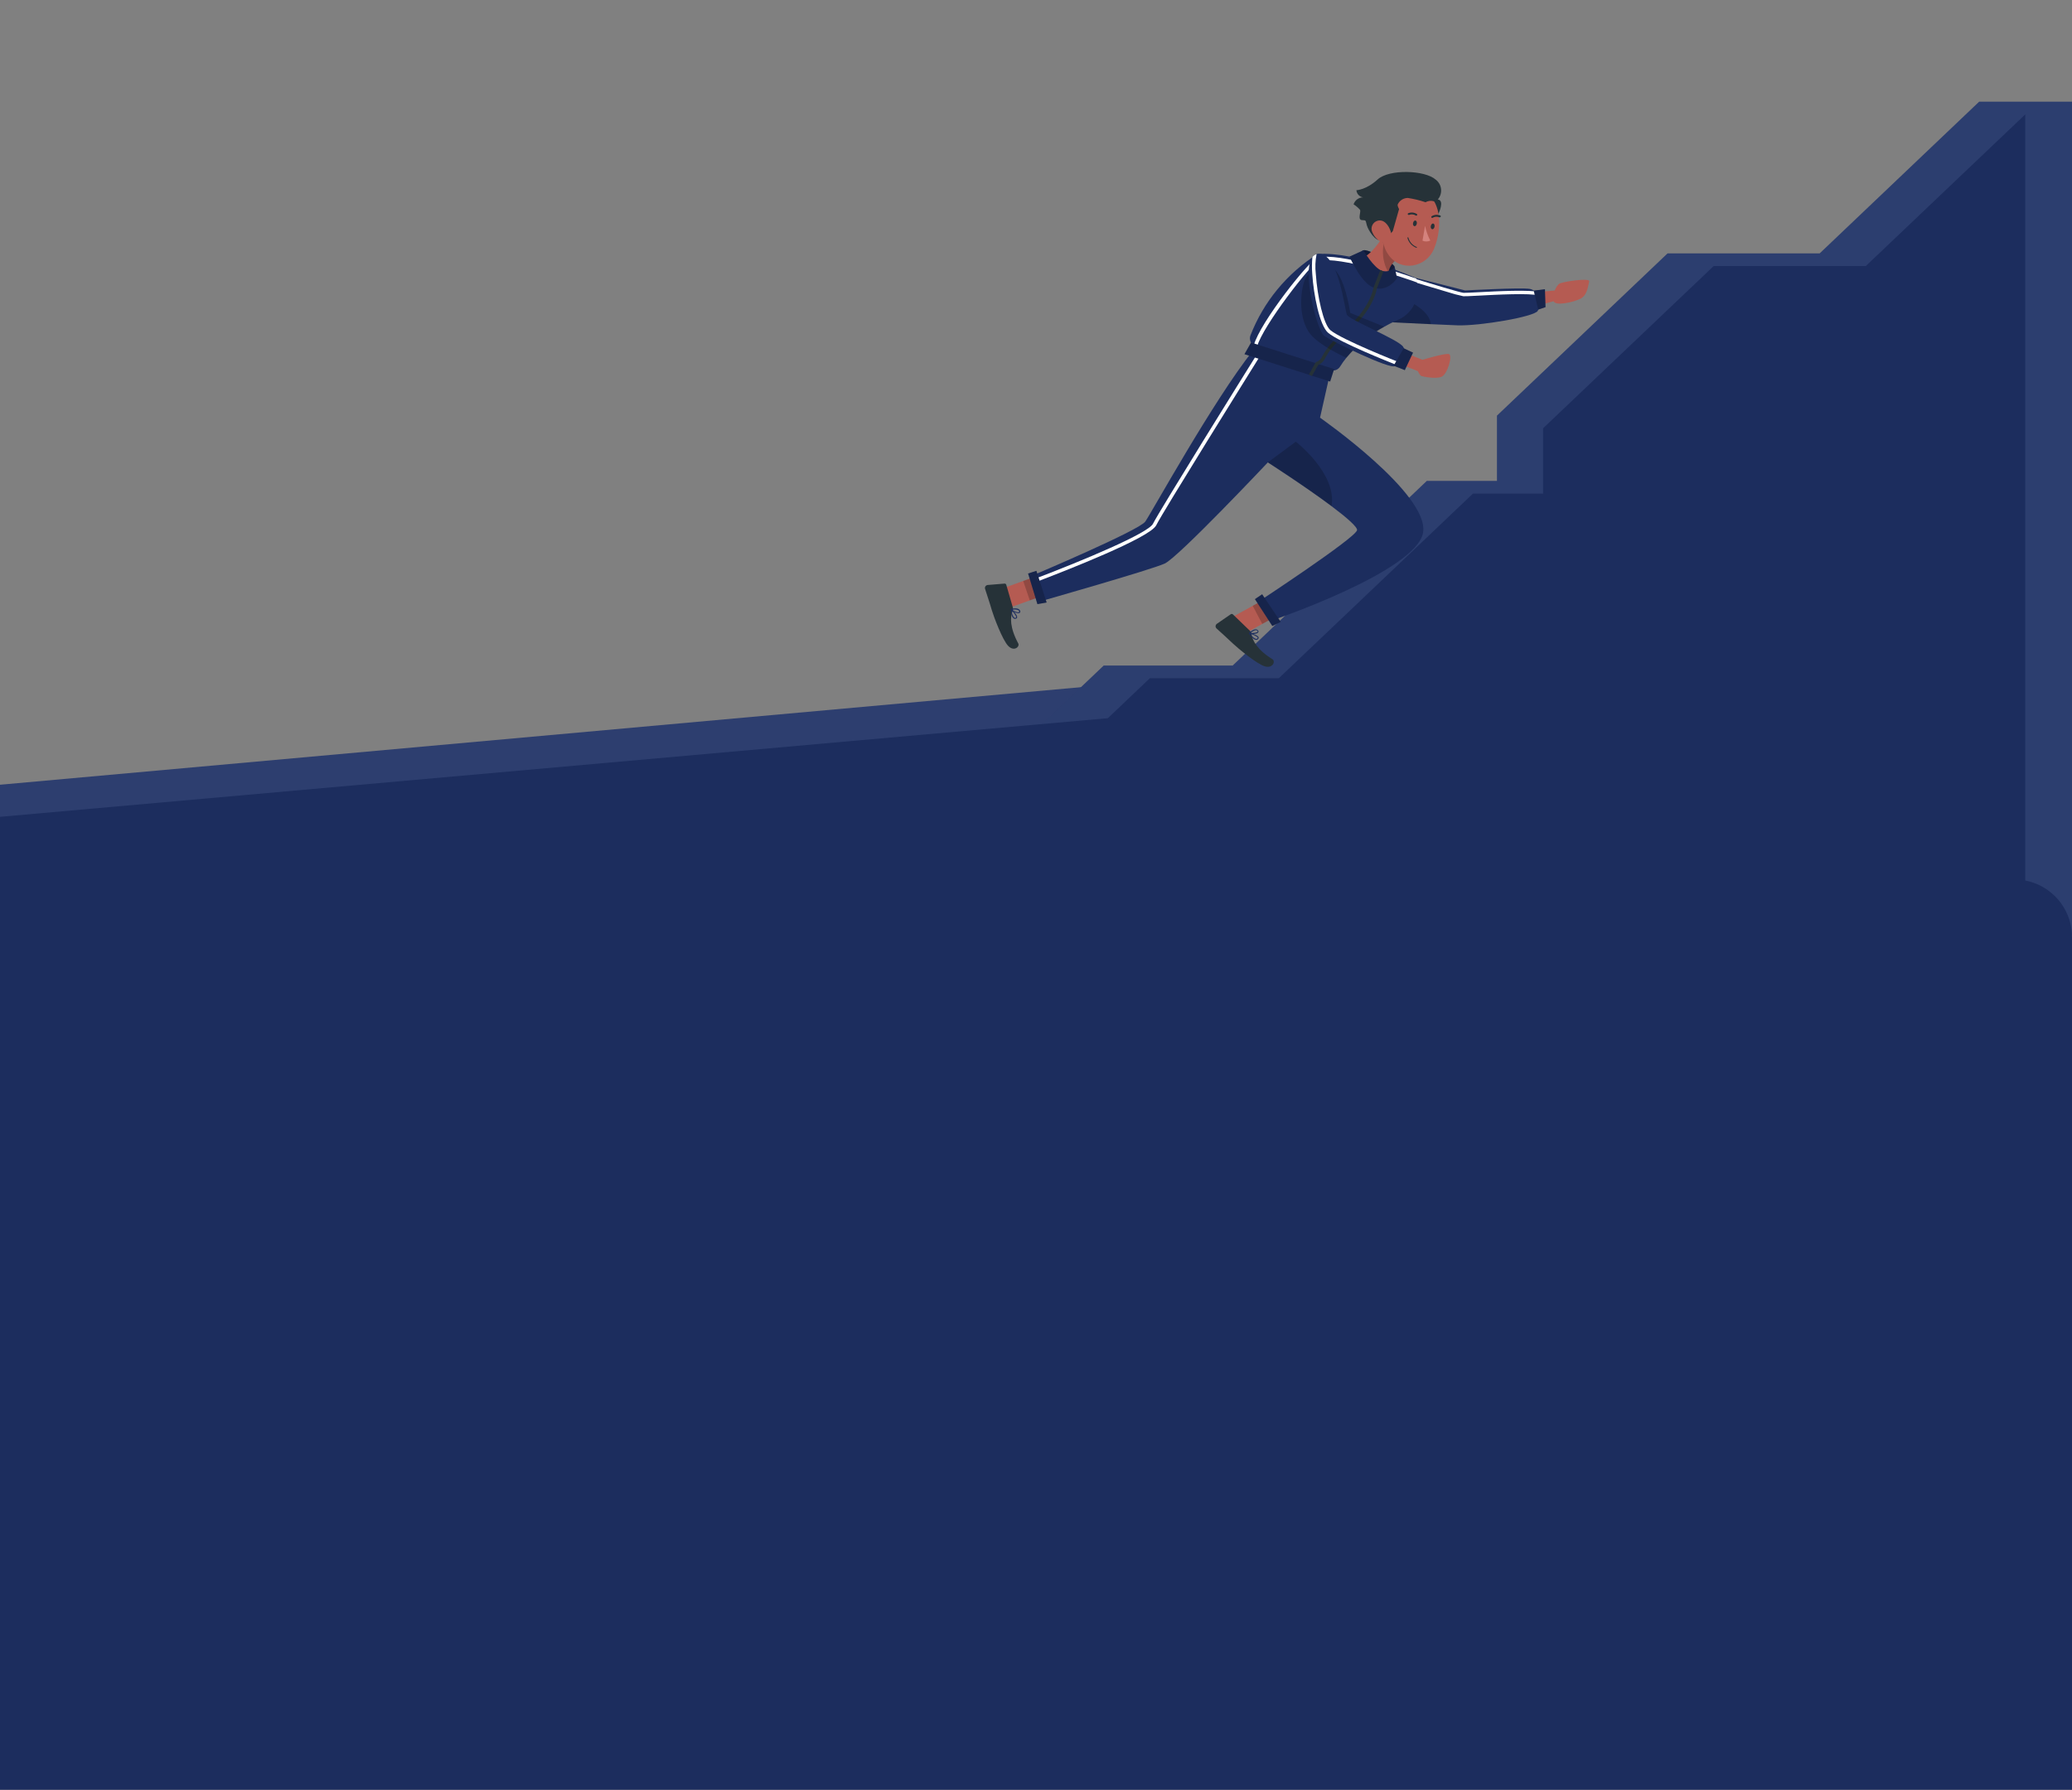<svg width="360" height="311" viewBox="0 0 360 311" fill="none" xmlns="http://www.w3.org/2000/svg">
<rect x="0" y="0" width="360" height="311" fill="#808080" stroke="none"/>
<g clip-path="url(#clip0_1383_26633)">
<path d="M351 104.677L-3.5 136.677L-10 146.177V202.677L351 193.438V104.677Z" fill="#2D3E6F"/>
<path d="M120 160.27V162.513H360V17.677H343.869L316.158 44.038H289.728L260.093 72.225V83.569H247.905L214.178 115.647H191.772L163.863 142.196H143.926L120 160.27Z" fill="#1C2D5E"/>
<path opacity="0.2" d="M120 160.27V162.513H360V17.677H343.869L316.158 44.038H289.728L260.093 72.225V83.569H247.905L214.178 115.647H191.772L163.863 142.196H143.926L120 160.27Z" fill="#7182B4"/>
<path d="M128.01 162.477H351.879V19.884L324.168 46.235H297.738L268.103 74.422V85.776H255.915L222.187 117.854H199.782L171.879 144.404H151.936L128.01 162.477Z" fill="#1C2D5E"/>
<path d="M351 110.677L-10 142.829V236.677L351 213.177V110.677Z" fill="#1C2D5E"/>
<path d="M-10 190.734C-10 185.52 -5.993 181.181 -0.795 180.766L349.205 152.861C355.023 152.397 360 156.993 360 162.829V400H-10V190.734Z" fill="#1C2D5E"/>
<path d="M214.403 107.063L216.07 110.21L222.775 106.503L221.115 103.358L214.403 107.063Z" fill="#B55B52"/>
<path opacity="0.2" d="M221.115 103.358L222.775 106.503L219.312 108.415L217.652 105.265L221.115 103.358Z" fill="black"/>
<path d="M217.144 109.589L214.219 106.768C214.172 106.719 214.11 106.688 214.042 106.68C213.975 106.672 213.907 106.688 213.85 106.725L211.396 108.417C211.342 108.458 211.297 108.51 211.263 108.569C211.229 108.628 211.207 108.693 211.199 108.76C211.19 108.828 211.196 108.896 211.214 108.962C211.233 109.027 211.264 109.089 211.307 109.142C211.326 109.171 211.35 109.196 211.379 109.216C212.405 110.172 212.975 110.632 214.248 111.856C215.029 112.606 218.42 115.429 219.806 115.8C221.191 116.171 221.621 114.887 221.094 114.562C218.424 112.896 217.579 111.289 217.428 110.132C217.394 109.925 217.294 109.735 217.144 109.589V109.589Z" fill="#263238"/>
<path d="M217.614 110.838C217.774 111.016 217.985 111.139 218.219 111.19C218.296 111.197 218.374 111.183 218.444 111.151C218.514 111.118 218.574 111.067 218.619 111.003C218.65 110.969 218.673 110.928 218.685 110.883C218.697 110.838 218.698 110.791 218.688 110.745C218.522 110.333 217.258 110.012 217.113 109.98C217.099 109.976 217.084 109.976 217.071 109.981C217.057 109.987 217.046 109.996 217.038 110.009C217.026 110.021 217.018 110.035 217.014 110.051C217.009 110.067 217.009 110.084 217.014 110.1C217.188 110.366 217.389 110.613 217.614 110.838ZM218.448 110.7C218.477 110.725 218.5 110.756 218.516 110.791C218.523 110.809 218.524 110.829 218.519 110.847C218.514 110.866 218.503 110.882 218.488 110.894C218.46 110.939 218.42 110.974 218.373 110.998C218.325 111.021 218.272 111.03 218.22 111.025C217.811 110.859 217.475 110.551 217.274 110.158C217.695 110.265 218.093 110.449 218.448 110.7V110.7Z" fill="#1C2D5E"/>
<path d="M217.005 110.11L217.045 110.121C217.434 110.226 218.431 110.192 218.622 109.869C218.652 109.813 218.662 109.749 218.651 109.687C218.639 109.625 218.607 109.569 218.56 109.527C218.52 109.479 218.471 109.438 218.416 109.409C218.361 109.379 218.3 109.361 218.238 109.355C217.726 109.297 217.035 109.953 217.005 109.994C216.99 110.01 216.981 110.03 216.981 110.052C216.981 110.074 216.989 110.095 217.005 110.11V110.11ZM218.441 109.606L218.475 109.615C218.544 109.701 218.52 109.744 218.51 109.759C218.398 109.95 217.705 110.04 217.273 109.98C217.486 109.804 217.938 109.465 218.26 109.502C218.33 109.508 218.396 109.539 218.445 109.588L218.441 109.606Z" fill="#1C2D5E"/>
<path d="M174.283 102.209L175.428 105.584L182.64 102.988L181.495 99.614L174.283 102.209Z" fill="#B55B52"/>
<path d="M175.97 105.533L174.838 101.628C174.822 101.563 174.784 101.505 174.73 101.464C174.675 101.424 174.609 101.404 174.541 101.407L171.567 101.654C171.432 101.673 171.31 101.745 171.228 101.854C171.146 101.963 171.11 102.1 171.129 102.236C171.134 102.272 171.143 102.307 171.156 102.341C171.571 103.679 171.841 104.365 172.333 106.055C172.637 107.094 174.174 111.23 175.187 112.256C176.201 113.282 177.214 112.364 176.92 111.812C175.429 109.039 175.497 107.228 175.945 106.152C176.024 105.954 176.032 105.736 175.97 105.533Z" fill="#263238"/>
<path opacity="0.2" d="M181.495 99.614L182.64 102.988L178.92 104.323L177.775 100.948L181.495 99.614Z" fill="black"/>
<path d="M175.759 106.844C175.809 107.08 175.932 107.294 176.111 107.454C176.175 107.498 176.248 107.525 176.325 107.532C176.402 107.538 176.479 107.525 176.549 107.492C176.593 107.476 176.632 107.45 176.663 107.415C176.694 107.381 176.715 107.339 176.725 107.293C176.789 106.85 175.859 105.945 175.745 105.847C175.735 105.835 175.722 105.827 175.708 105.823C175.694 105.819 175.678 105.82 175.664 105.825C175.653 105.837 175.644 105.852 175.64 105.868C175.636 105.884 175.636 105.901 175.64 105.917C175.648 106.229 175.688 106.54 175.759 106.844ZM176.557 107.144C176.566 107.181 176.569 107.219 176.563 107.256C176.561 107.274 176.554 107.291 176.542 107.306C176.531 107.32 176.516 107.331 176.499 107.337C176.451 107.361 176.398 107.372 176.345 107.367C176.292 107.363 176.241 107.344 176.199 107.312C175.923 106.974 175.776 106.55 175.783 106.115C176.102 106.408 176.364 106.757 176.557 107.144Z" fill="#1C2D5E"/>
<path d="M175.611 105.934L175.645 105.943C175.922 106.238 176.811 106.697 177.138 106.509C177.191 106.476 177.232 106.426 177.253 106.367C177.274 106.308 177.275 106.244 177.255 106.184C177.242 106.12 177.215 106.059 177.176 106.005C177.138 105.952 177.089 105.907 177.032 105.873C176.622 105.573 175.692 105.79 175.643 105.813C175.628 105.817 175.615 105.825 175.605 105.837C175.595 105.849 175.59 105.863 175.589 105.879C175.587 105.889 175.589 105.899 175.592 105.909C175.596 105.919 175.603 105.927 175.611 105.934V105.934ZM177.078 106.204L177.071 106.233C177.09 106.342 177.035 106.364 177.031 106.382C176.842 106.491 176.19 106.224 175.845 105.953C176.209 105.861 176.593 105.887 176.942 106.027C177.001 106.068 177.043 106.129 177.061 106.2L177.078 106.204Z" fill="#1C2D5E"/>
<path d="M179.516 99.949L179.728 100.619L179.909 101.183L180.986 104.423C180.986 104.423 199.968 99.023 202.36 97.928C204.751 96.832 220.279 80.353 220.279 80.353C220.436 80.451 226.815 84.559 231.337 87.948C233.959 89.909 235.949 91.638 235.774 92.156C235.272 93.641 218.601 104.587 218.601 104.587L221.4 107.674C221.4 107.674 246.125 99.231 247.254 92.545C248.383 85.859 229.35 72.58 229.35 72.58L231.568 62.744L219.362 61.149L218.723 61.063L217.691 60.928C210.774 69.64 200.077 89.089 198.982 90.636C197.886 92.183 179.516 99.949 179.516 99.949Z" fill="#1C2D5E"/>
<path d="M179.733 100.602L179.913 101.166C185.104 99.194 199.83 93.446 200.893 91.264C201.956 89.083 217.116 64.768 219.356 61.171C219.533 60.9 219.622 60.752 219.634 60.73L219.106 60.411L218.688 61.078C215.957 65.451 201.459 88.741 200.333 90.998C199.565 92.626 188.14 97.412 179.733 100.602Z" fill="white"/>
<path d="M264.653 50.964L270.14 50.477C270.286 50.032 270.543 49.632 270.887 49.315C271.386 48.939 276.305 48.238 276.116 48.875C275.927 49.511 275.869 51.263 274.591 51.908C273.314 52.554 270.257 53.201 269.933 52.348L265.114 53.639L264.653 50.964Z" fill="#B55B52"/>
<path d="M241.993 56.009C241.993 56.009 245.236 56.179 248.594 56.33L253.186 56.53C257.137 56.668 266.587 55.034 267.171 54.025C267.754 53.015 267.36 50.48 265.826 50.204C264.293 49.928 254.558 50.467 254.558 50.467L246.027 48.304L244.109 51.981L241.993 56.009Z" fill="#1C2D5E"/>
<path d="M251.452 50.727C252.369 51.025 253.302 51.275 254.245 51.475C254.485 51.497 255.275 51.457 256.768 51.379C259.95 51.206 265.868 50.896 267.427 51.351L267.58 50.778C265.924 50.298 260.161 50.6 256.725 50.784C255.525 50.843 254.492 50.897 254.281 50.884C253.681 50.834 248.692 49.325 245.476 48.322L245.322 48.894C245.843 49.034 249.021 50.02 251.452 50.727Z" fill="white"/>
<path d="M268.426 50.256L266.479 50.495L267.255 53.802L268.525 53.369L268.426 50.256Z" fill="#1C2D5E"/>
<path opacity="0.2" d="M268.426 50.256L266.479 50.495L267.255 53.802L268.525 53.369L268.426 50.256Z" fill="black"/>
<path opacity="0.2" d="M241.993 56.009C241.993 56.009 245.236 56.179 248.594 56.33C248.464 54.252 245.565 52.66 244.109 51.981L241.993 56.009Z" fill="black"/>
<path d="M217.257 58.29C217.142 58.6 217.136 58.941 217.24 59.256C217.344 59.57 217.552 59.84 217.83 60.02C217.94 60.093 218.059 60.15 218.184 60.189L218.384 60.242L231.153 64.314C231.462 64.414 231.796 64.407 232.1 64.296C232.405 64.184 232.663 63.973 232.834 63.697C233.167 63.158 233.535 62.642 233.936 62.151C235.765 59.961 237.992 58.137 240.499 56.775C241.225 56.355 242.031 55.958 242.894 55.576C243.618 55.269 244.268 54.811 244.801 54.234C245.335 53.656 245.739 52.972 245.988 52.226C246.319 51.231 246.393 50.168 246.203 49.136C246.156 48.903 246.098 48.672 246.026 48.445L245.982 48.31C245.982 48.31 235.583 43.616 228.906 44.146C223.609 47.492 219.526 52.45 217.257 58.29V58.29Z" fill="#1C2D5E"/>
<path d="M217.83 60.02C217.75 60.292 217.707 60.574 217.704 60.857L218.322 60.839C218.315 60.639 218.344 60.438 218.407 60.248C219.33 56.691 227.938 45.653 229.072 45.313C233.024 44.531 243.567 48.142 246.255 49.101C246.209 48.867 246.15 48.637 246.078 48.41C242.85 47.268 232.942 43.945 228.947 44.727C227.703 44.995 218.977 55.879 217.83 60.02Z" fill="white"/>
<path d="M231.797 64.131L217.368 59.522L216.219 61.545L231.105 66.301L231.797 64.131Z" fill="#1C2D5E"/>
<path opacity="0.2" d="M231.797 64.131L217.368 59.522L216.219 61.545L231.105 66.301L231.797 64.131Z" fill="black"/>
<path d="M242.32 46.384C242.131 45.579 237.584 43.177 236.879 43.497C236.173 43.817 235.803 45.381 235.803 45.381C235.803 45.381 238.554 48.854 240.089 48.689C241.624 48.523 242.32 46.384 242.32 46.384Z" fill="#1C2D5E"/>
<path opacity="0.4" d="M242.32 46.384C242.131 45.579 237.584 43.177 236.879 43.497C236.173 43.817 235.803 45.381 235.803 45.381C235.803 45.381 238.554 48.854 240.089 48.689C241.624 48.523 242.32 46.384 242.32 46.384Z" fill="black"/>
<path d="M235.897 45.074C235.618 46.552 236.458 48.409 239.155 49.358C240.835 49.956 241.409 49.349 241.465 48.867C240.757 48.027 241.22 48.108 241.242 47.408C241.321 46.312 242.16 45.402 243.106 44.619L243.115 44.585L242.247 40.953L241.69 38.454C240.639 40.774 238.305 44.768 235.897 45.074Z" fill="#B55B52"/>
<path opacity="0.2" d="M240.997 40.63C240.481 41.696 240.236 42.873 240.283 44.056C240.329 45.239 240.667 46.392 241.265 47.414C241.344 46.319 242.183 45.409 243.129 44.625C243.129 44.625 243.138 44.591 243.14 44.585L242.272 40.954C241.969 41.259 241.212 40.24 240.997 40.63Z" fill="black"/>
<path d="M242.32 46.384C242.066 46.712 241.716 46.952 241.319 47.071C240.922 47.19 240.498 47.182 240.105 47.049C238.692 46.596 236.879 43.497 236.879 43.497L234.483 44.585C234.483 44.585 236.552 49.502 238.927 50.071C241.303 50.64 242.723 48.339 242.723 48.339L242.32 46.384Z" fill="#1C2D5E"/>
<path opacity="0.2" d="M242.32 46.384C242.066 46.712 241.716 46.952 241.319 47.071C240.922 47.19 240.498 47.182 240.105 47.049C238.692 46.596 236.879 43.497 236.879 43.497L234.483 44.585C234.483 44.585 236.552 49.502 238.927 50.071C241.303 50.64 242.723 48.339 242.723 48.339L242.32 46.384Z" fill="black"/>
<path d="M227.937 65.348L229.025 63.419C229.595 63.174 230.046 62.715 230.281 62.142C230.723 61.364 231.454 60.057 234.094 57.782C238.536 53.935 239.161 50.55 239.214 50.123L240.378 47.152L239.823 46.936L238.639 49.981L238.629 50.015C238.62 50.05 238.163 53.474 233.697 57.339C230.99 59.681 230.221 61.039 229.763 61.856C229.672 62.096 229.53 62.314 229.348 62.496C229.166 62.678 228.948 62.819 228.707 62.91L228.606 62.944L227.42 65.081L227.937 65.348Z" fill="#263238"/>
<path opacity="0.2" d="M227.325 57.582C228.473 59.412 231.73 61.156 233.929 62.174C235.758 59.975 237.988 58.143 240.499 56.775C238.095 55.787 234.608 54.374 234.608 54.374C234.051 51.096 233.181 47.93 231.699 46.661C230.32 45.488 227.375 46.883 226.686 48.656C225.996 50.428 225.53 54.733 227.325 57.582Z" fill="black"/>
<path d="M249.812 34.66C250.025 34.415 250.185 34.128 250.283 33.818C250.38 33.508 250.413 33.181 250.379 32.857C250.345 32.534 250.244 32.221 250.084 31.938C249.924 31.655 249.707 31.408 249.447 31.213C247.563 29.542 241.356 29.352 239.356 31.184C237.355 33.016 235.671 33.05 235.671 33.05C235.694 33.358 235.821 33.649 236.032 33.875C236.242 34.101 236.524 34.248 236.829 34.293C236.461 34.295 236.103 34.413 235.807 34.631C235.51 34.85 235.29 35.156 235.179 35.507C235.594 35.771 235.971 36.09 236.298 36.457C236.5 36.806 235.838 38.175 236.599 38.243C237.36 38.312 237.233 38.168 237.465 39.089C237.696 40.01 239.064 42.119 239.939 41.648C240.814 41.177 249.909 37.159 249.909 37.159C249.909 37.159 251.07 34.82 249.812 34.66Z" fill="#263238"/>
<path d="M240.588 36.956C240.262 39.937 239.927 41.828 240.831 43.605C240.955 43.848 241.098 44.081 241.258 44.302C243.364 47.32 247.758 46.492 249.139 43.285C249.383 42.699 249.578 42.095 249.721 41.477C250.393 38.626 250.19 34.989 247.7 33.45C247.183 33.125 246.608 32.905 246.007 32.802C245.405 32.7 244.789 32.717 244.194 32.853C243.599 32.989 243.037 33.24 242.54 33.594C242.042 33.947 241.619 34.395 241.295 34.912C240.905 35.53 240.663 36.23 240.588 36.956Z" fill="#B55B52"/>
<path d="M245.512 38.754C245.44 39.023 245.575 39.274 245.751 39.303C245.928 39.332 246.115 39.137 246.164 38.861C246.213 38.586 246.099 38.347 245.923 38.318C245.747 38.289 245.561 38.479 245.512 38.754Z" fill="#263238"/>
<path d="M248.598 39.28C248.528 39.544 248.661 39.8 248.838 39.829C249.014 39.858 249.197 39.656 249.245 39.386C249.293 39.117 249.182 38.866 249.005 38.837C248.829 38.808 248.643 39.022 248.598 39.28Z" fill="#263238"/>
<path d="M247.596 39.245C247.779 40.135 248.085 40.996 248.506 41.802C248.295 41.903 248.064 41.957 247.83 41.961C247.596 41.965 247.364 41.919 247.15 41.825L247.596 39.245Z" fill="#D4827D"/>
<path d="M244.643 37.3C244.666 37.32 244.693 37.334 244.721 37.342C244.75 37.35 244.78 37.351 244.809 37.345C244.998 37.269 245.201 37.237 245.403 37.254C245.605 37.271 245.801 37.336 245.974 37.442C246.008 37.468 246.052 37.479 246.094 37.473C246.137 37.468 246.176 37.445 246.203 37.411C246.228 37.378 246.239 37.335 246.233 37.293C246.227 37.251 246.204 37.214 246.171 37.188V37.188C245.954 37.048 245.707 36.962 245.45 36.937C245.193 36.912 244.934 36.949 244.694 37.044C244.674 37.051 244.655 37.062 244.639 37.076C244.623 37.09 244.61 37.107 244.601 37.127C244.592 37.146 244.587 37.167 244.586 37.188C244.585 37.209 244.588 37.231 244.595 37.251C244.608 37.27 244.624 37.288 244.643 37.3V37.3Z" fill="#263238"/>
<path d="M246.072 43.052C245.699 42.909 245.365 42.679 245.098 42.381C244.831 42.084 244.639 41.727 244.537 41.34C244.534 41.317 244.54 41.294 244.553 41.275C244.566 41.255 244.585 41.242 244.608 41.236C244.619 41.234 244.63 41.233 244.64 41.235C244.651 41.237 244.662 41.241 244.671 41.247C244.68 41.253 244.688 41.261 244.694 41.27C244.701 41.279 244.705 41.289 244.707 41.3V41.3C244.8 41.659 244.977 41.991 245.222 42.27C245.467 42.549 245.774 42.766 246.118 42.905C246.129 42.907 246.139 42.913 246.148 42.92C246.156 42.927 246.163 42.936 246.168 42.946C246.173 42.956 246.176 42.967 246.176 42.978C246.176 42.989 246.174 43 246.169 43.011V43.011C246.166 43.021 246.16 43.03 246.153 43.038C246.146 43.047 246.137 43.053 246.127 43.058C246.117 43.063 246.107 43.066 246.096 43.066C246.085 43.067 246.074 43.066 246.064 43.062L246.072 43.052Z" fill="#263238"/>
<path d="M250.25 37.717C250.28 37.705 250.306 37.684 250.322 37.656C250.33 37.637 250.335 37.616 250.335 37.595C250.336 37.574 250.332 37.553 250.324 37.534C250.316 37.515 250.304 37.497 250.289 37.483C250.274 37.468 250.256 37.456 250.236 37.449V37.449C249.998 37.349 249.739 37.308 249.482 37.329C249.224 37.349 248.976 37.431 248.756 37.568C248.72 37.589 248.693 37.624 248.682 37.665C248.672 37.705 248.677 37.749 248.698 37.785V37.785C248.719 37.822 248.754 37.848 248.795 37.859C248.836 37.87 248.879 37.865 248.916 37.844V37.844C249.092 37.74 249.29 37.68 249.493 37.667C249.697 37.655 249.901 37.69 250.088 37.772C250.118 37.777 250.148 37.774 250.176 37.765C250.205 37.755 250.23 37.739 250.25 37.717V37.717Z" fill="#263238"/>
<path d="M249.332 35.053C249.069 34.939 248.782 34.888 248.496 34.904C248.21 34.92 247.931 35.002 247.682 35.145C246.676 34.805 245.643 34.554 244.593 34.397C244.232 34.399 243.879 34.502 243.574 34.695C243.268 34.887 243.023 35.161 242.866 35.486C242.718 35.717 243.083 36.324 243.083 36.324C243.083 36.324 242.235 39.33 241.993 40.161L240.201 42.135C239.35 39.631 239.221 36.939 239.828 34.366C240.836 30.034 249.301 32.308 249.301 32.308L249.332 35.053Z" fill="#263238"/>
<path d="M238.453 40.391C238.614 40.783 238.852 41.139 239.152 41.438C239.452 41.738 239.808 41.975 240.2 42.135C241.251 42.564 241.901 41.652 241.719 40.591C241.546 39.655 240.8 38.271 239.693 38.306C239.451 38.314 239.216 38.382 239.008 38.505C238.8 38.628 238.626 38.801 238.502 39.009C238.379 39.217 238.31 39.452 238.301 39.694C238.292 39.935 238.345 40.175 238.453 40.391V40.391Z" fill="#B55B52"/>
<path d="M241.714 60.37L247.158 62.516C247.158 62.516 250.971 61.36 251.72 61.517C252.469 61.675 251.497 65.053 250.457 65.474C249.418 65.895 247.269 65.442 246.971 65.343C246.672 65.245 246.341 64.487 246.341 64.487L240.79 62.307L241.714 60.37Z" fill="#B55B52"/>
<path d="M230.083 58.37C231.423 59.3 241.583 64.268 242.383 63.599L242.595 63.423L242.833 63.198C243.617 62.451 244.513 61.28 243.765 60.226C242.878 58.958 234.397 55.575 234.011 54.68C233.625 53.785 232.558 43.682 228.933 44.116C228.86 44.126 228.79 44.144 228.722 44.17C228.435 44.253 228.187 44.434 228.02 44.681C226.12 47.24 228.885 57.552 230.083 58.37Z" fill="#1C2D5E"/>
<path d="M228.02 44.682C227.929 45.665 227.923 46.655 228.001 47.64C228.228 51.118 229.242 56.562 230.786 57.853C232.764 59.494 241.398 62.924 242.624 63.406L242.762 63.443L242.866 63.17L242.975 62.899C242.872 62.871 233.178 59.046 231.163 57.384C229.958 56.386 228.876 51.519 228.615 47.59C228.482 46.448 228.527 45.293 228.748 44.165C228.451 44.243 228.192 44.427 228.02 44.682V44.682Z" fill="white"/>
<path d="M245.508 61.276L243.878 60.514L242.139 63.546L244.08 64.317L245.508 61.276Z" fill="#1C2D5E"/>
<path opacity="0.2" d="M245.508 61.276L243.878 60.514L242.139 63.546L244.08 64.317L245.508 61.276Z" fill="black"/>
<path d="M180.247 104.98L178.625 99.655L180.069 99.189L181.846 104.69L180.247 104.98Z" fill="#1C2D5E"/>
<path opacity="0.2" d="M180.247 104.98L178.625 99.655L180.069 99.189L181.846 104.69L180.247 104.98Z" fill="black"/>
<path d="M221.061 108.78L218.036 104.11L219.293 103.263L222.518 108.06L221.061 108.78Z" fill="#1C2D5E"/>
<path opacity="0.2" d="M221.061 108.78L218.036 104.11L219.293 103.263L222.518 108.06L221.061 108.78Z" fill="black"/>
<path opacity="0.2" d="M220.289 80.337C220.447 80.434 226.825 84.543 231.347 87.932C232.323 82.298 225.141 76.747 225.141 76.747L220.289 80.337Z" fill="black"/>
<path fill-rule="evenodd" clip-rule="evenodd" d="M21.769 256.414C21.384 256.809 20.751 256.818 20.355 256.432L16.302 252.486C15.907 252.1 15.898 251.467 16.284 251.071L20.23 247.019C20.616 246.623 21.249 246.615 21.645 247C22.04 247.386 22.049 248.019 21.663 248.414L19.401 250.737L30.986 250.584C31.538 250.577 31.991 251.019 31.999 251.571C32.006 252.123 31.564 252.577 31.012 252.584L19.427 252.737L21.75 254.999C22.146 255.385 22.154 256.018 21.769 256.414Z" fill="#1C2D5E"/>
</g>
<defs>
<clipPath id="clip0_1383_26633">
<rect width="360" height="311" fill="white"/>
</clipPath>
</defs>
</svg>
